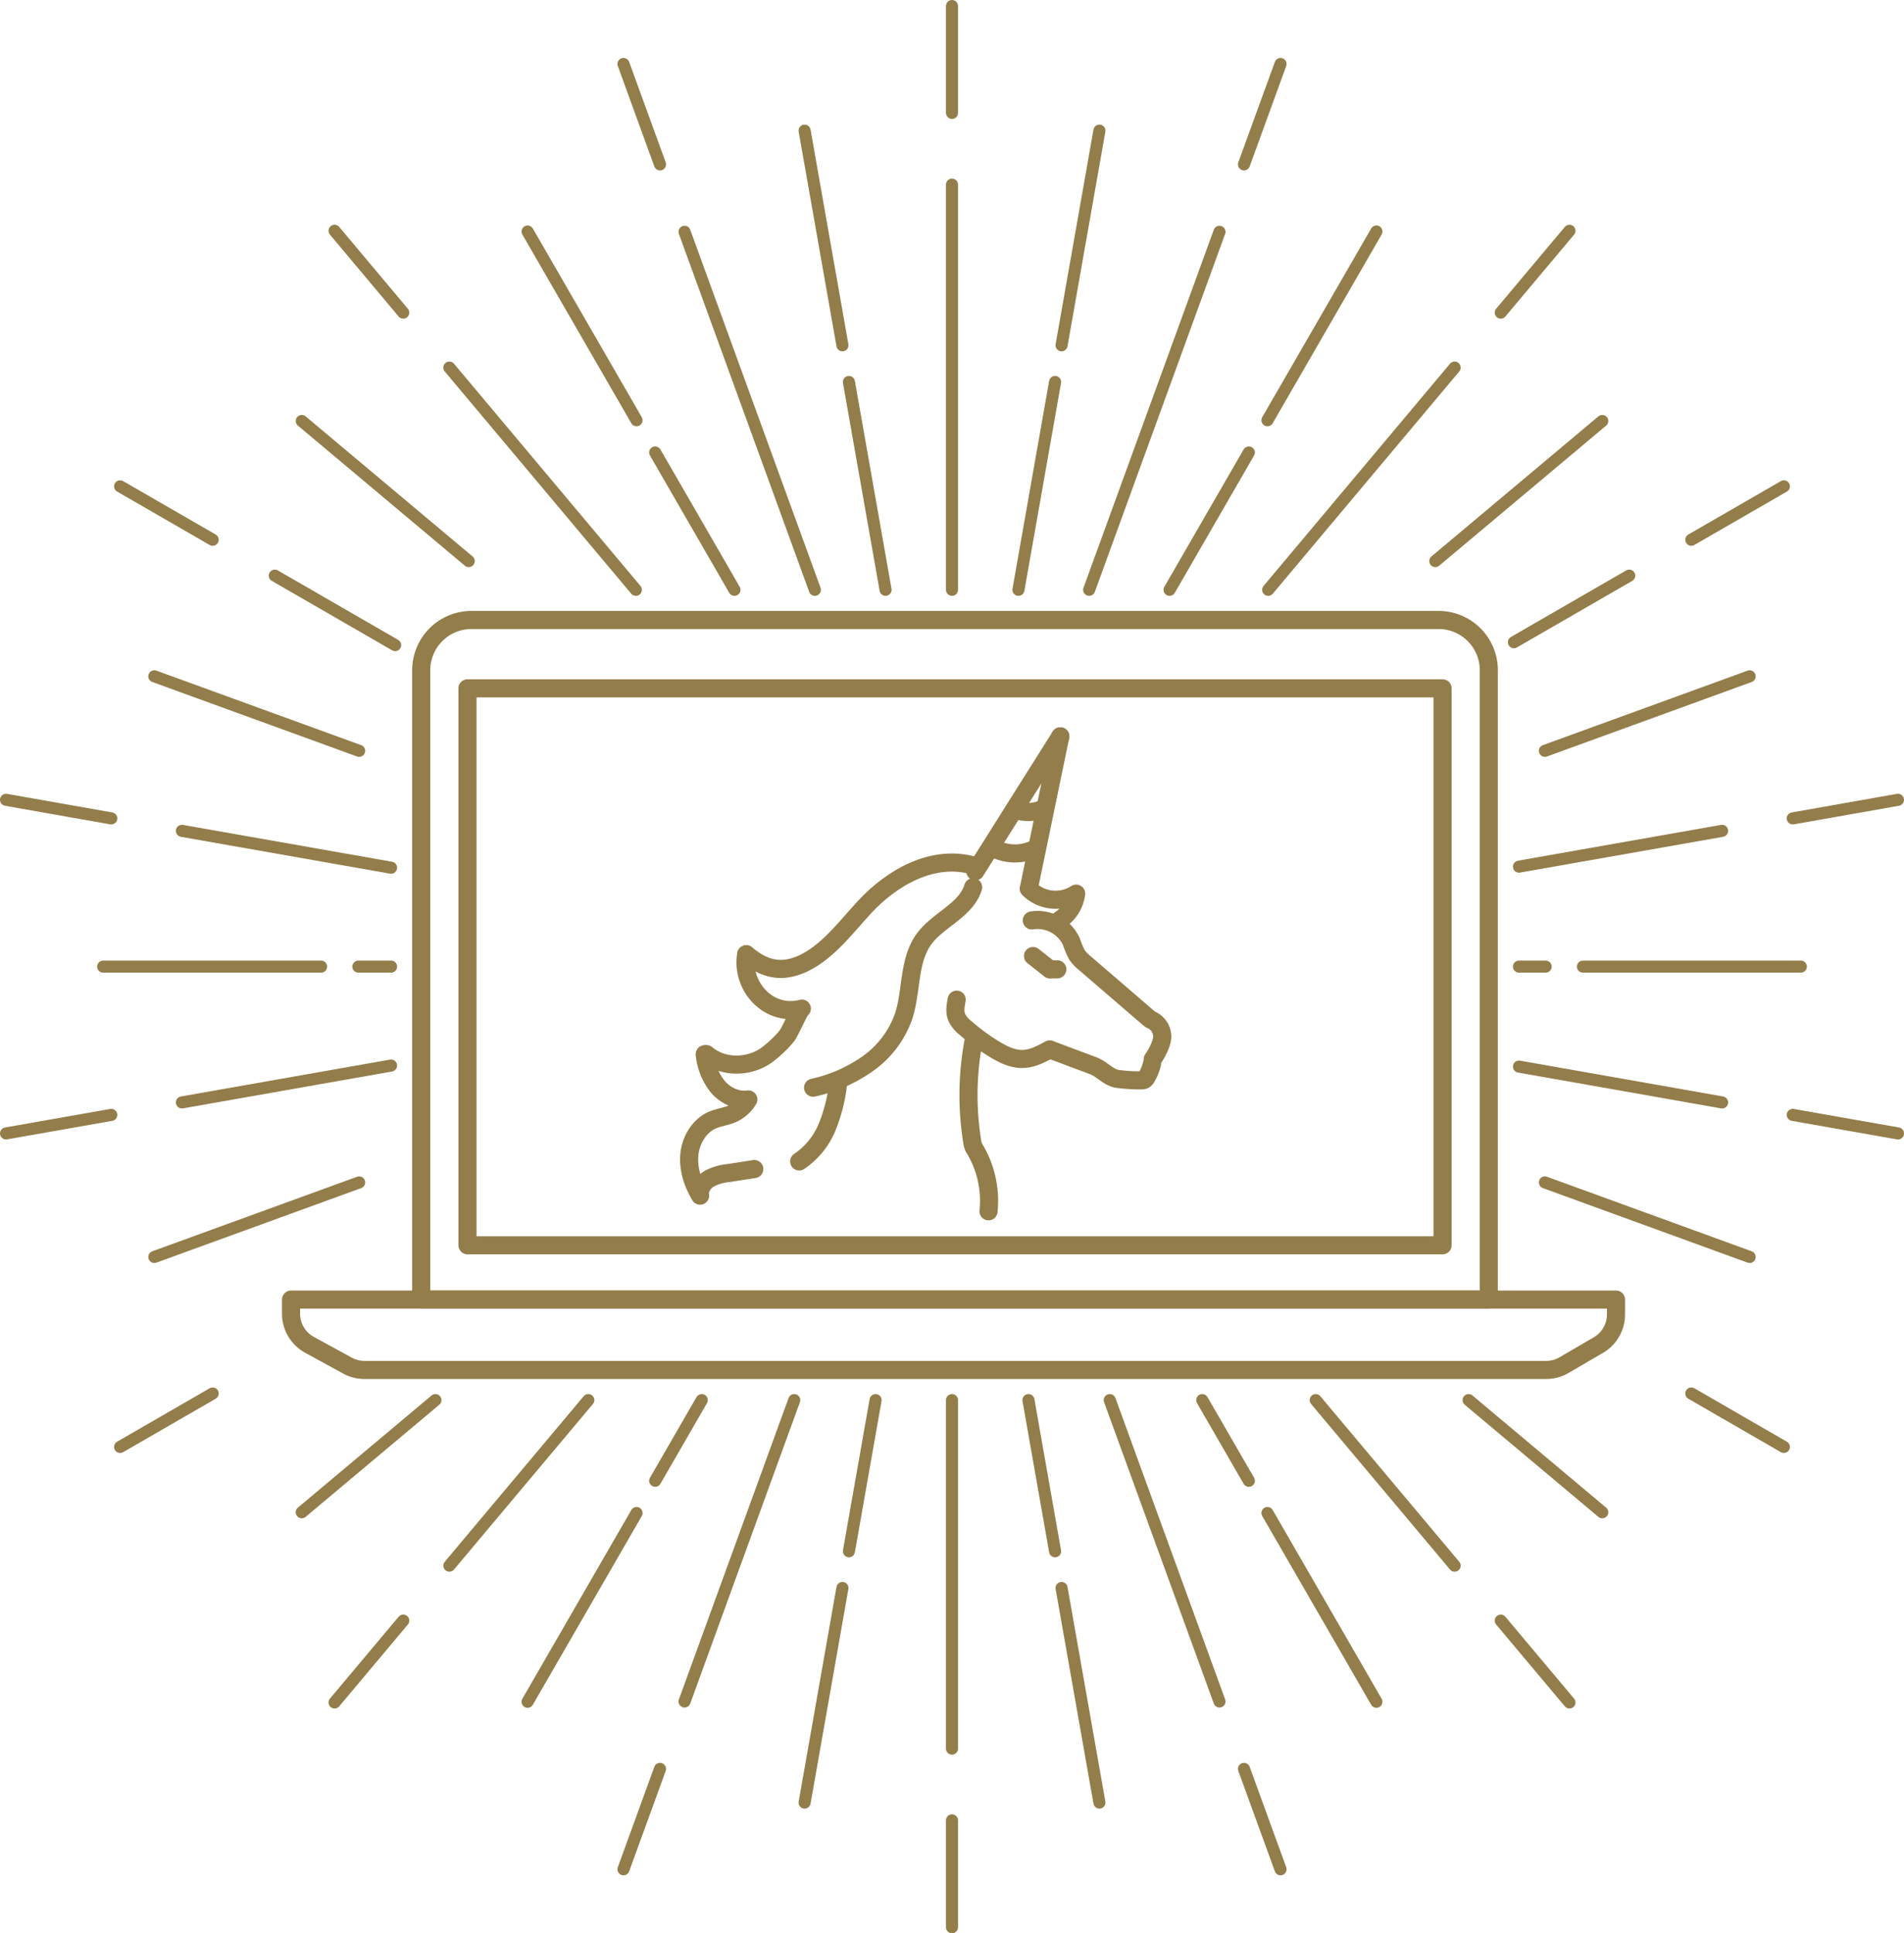 <svg xmlns="http://www.w3.org/2000/svg" viewBox="0 0 631.34 641.02"><defs><style>.cls-1,.cls-2{fill:none;stroke:#937d4a;stroke-linecap:round;stroke-linejoin:round;}.cls-1{stroke-width:4px;}.cls-2{stroke-width:6px;}</style></defs><title>s-3</title><g id="Слой_2" data-name="Слой 2"><g id="_3" data-name="3"><g id="Слой_82" data-name="Слой 82"><line class="cls-1" x1="315.67" y1="61.22" x2="315.67" y2="195.57"/><line class="cls-1" x1="315.67" y1="37.44" x2="315.67" y2="2"/><line class="cls-1" x1="270.2" y1="195.57" x2="226.99" y2="76.86"/><line class="cls-1" x1="206.74" y1="21.21" x2="218.85" y2="54.51"/><line class="cls-1" x1="149" y1="121.88" x2="210.84" y2="195.57"/><line class="cls-1" x1="110.94" y1="76.52" x2="133.71" y2="103.66"/><line class="cls-1" x1="91.12" y1="190.87" x2="131.02" y2="213.9"/><line class="cls-1" x1="39.83" y1="161.26" x2="70.52" y2="178.97"/><line class="cls-1" x1="60.32" y1="275.49" x2="129.67" y2="287.71"/><line class="cls-1" x1="36.9" y1="271.36" x2="2" y2="265.2"/><line class="cls-1" x1="129.67" y1="353.31" x2="60.32" y2="365.54"/><line class="cls-1" x1="2" y1="375.82" x2="36.9" y2="369.67"/><line class="cls-1" x1="70.52" y1="462.05" x2="39.83" y2="479.77"/><line class="cls-1" x1="195.07" y1="464.24" x2="149" y2="519.14"/><line class="cls-1" x1="133.71" y1="537.36" x2="110.94" y2="564.5"/><line class="cls-1" x1="263.36" y1="464.24" x2="226.99" y2="564.17"/><line class="cls-1" x1="218.85" y1="586.52" x2="206.74" y2="619.81"/><line class="cls-1" x1="315.67" y1="579.8" x2="315.67" y2="464.24"/><line class="cls-1" x1="315.67" y1="603.59" x2="315.67" y2="639.02"/><line class="cls-1" x1="404.36" y1="564.17" x2="367.98" y2="464.24"/><line class="cls-1" x1="424.61" y1="619.81" x2="412.49" y2="586.52"/><line class="cls-1" x1="482.34" y1="519.14" x2="436.27" y2="464.24"/><line class="cls-1" x1="520.41" y1="564.5" x2="497.63" y2="537.36"/><line class="cls-1" x1="591.51" y1="479.77" x2="560.82" y2="462.05"/><line class="cls-1" x1="571.02" y1="365.54" x2="503.67" y2="353.66"/><line class="cls-1" x1="629.34" y1="375.82" x2="594.45" y2="369.67"/><line class="cls-1" x1="571.02" y1="275.49" x2="503.67" y2="287.36"/><line class="cls-1" x1="594.45" y1="271.36" x2="629.34" y2="265.2"/><line class="cls-1" x1="540.23" y1="190.87" x2="502" y2="212.94"/><line class="cls-1" x1="560.82" y1="178.97" x2="591.51" y2="161.26"/><line class="cls-1" x1="482.34" y1="121.88" x2="420.51" y2="195.57"/><line class="cls-1" x1="497.63" y1="103.66" x2="520.41" y2="76.52"/><line class="cls-1" x1="404.36" y1="76.86" x2="361.15" y2="195.57"/><line class="cls-1" x1="412.49" y1="54.51" x2="424.61" y2="21.21"/><line class="cls-1" x1="118.82" y1="320.51" x2="129.67" y2="320.51"/><line class="cls-1" x1="106.47" y1="320.51" x2="34.21" y2="320.51"/><line class="cls-1" x1="51.18" y1="416.78" x2="119.09" y2="392.06"/><line class="cls-1" x1="144.38" y1="464.24" x2="100.06" y2="501.43"/><line class="cls-1" x1="217.25" y1="490.99" x2="232.69" y2="464.24"/><line class="cls-1" x1="211.07" y1="501.68" x2="174.94" y2="564.27"/><line class="cls-1" x1="281.49" y1="514.37" x2="290.33" y2="464.24"/><line class="cls-1" x1="279.34" y1="526.53" x2="266.8" y2="597.7"/><line class="cls-1" x1="349.85" y1="514.37" x2="341.02" y2="464.24"/><line class="cls-1" x1="364.55" y1="597.7" x2="352" y2="526.53"/><line class="cls-1" x1="398.65" y1="464.24" x2="414.1" y2="490.99"/><line class="cls-1" x1="420.27" y1="501.68" x2="456.4" y2="564.27"/><line class="cls-1" x1="531.29" y1="501.43" x2="486.96" y2="464.24"/><line class="cls-1" x1="512.26" y1="392.06" x2="580.16" y2="416.78"/><line class="cls-1" x1="512.52" y1="320.51" x2="503.67" y2="320.51"/><line class="cls-1" x1="524.87" y1="320.51" x2="597.14" y2="320.51"/><line class="cls-1" x1="580.16" y1="224.25" x2="512.26" y2="248.96"/><line class="cls-1" x1="475.93" y1="186.04" x2="531.29" y2="139.59"/><line class="cls-1" x1="414.1" y1="150.03" x2="387.81" y2="195.57"/><line class="cls-1" x1="420.27" y1="139.34" x2="456.4" y2="76.76"/><line class="cls-1" x1="349.85" y1="126.65" x2="337.7" y2="195.57"/><line class="cls-1" x1="352" y1="114.49" x2="364.55" y2="43.32"/><line class="cls-1" x1="281.49" y1="126.65" x2="293.64" y2="195.57"/><line class="cls-1" x1="266.8" y1="43.32" x2="279.34" y2="114.49"/><line class="cls-1" x1="217.25" y1="150.03" x2="243.54" y2="195.57"/><line class="cls-1" x1="211.07" y1="139.34" x2="174.94" y2="76.76"/><line class="cls-1" x1="155.42" y1="186.04" x2="100.06" y2="139.59"/><line class="cls-1" x1="119.09" y1="248.96" x2="51.18" y2="224.25"/></g><g id="Слой_84" data-name="Слой 84"><path class="cls-2" d="M156.34,205.57H477a16.67,16.67,0,0,1,16.67,16.67V430.91a0,0,0,0,1,0,0h-354a0,0,0,0,1,0,0V222.24A16.67,16.67,0,0,1,156.34,205.57Z"/><path class="cls-2" d="M512.66,454.24H120.84a11.74,11.74,0,0,1-5.63-1.44l-12.59-6.89a11.74,11.74,0,0,1-6.11-10.3v-4.7H535.84v4.92A11.74,11.74,0,0,1,530,446l-11.43,6.67A11.74,11.74,0,0,1,512.66,454.24Z"/><rect class="cls-2" x="155.01" y="228.24" width="323.33" height="184.67"/></g><g id="Слой_85" data-name="Слой 85"><path class="cls-2" d="M247.45,316.41c4.58,3.83,9.53,6,15.59,4.27,9.74-2.71,17-12.76,23.57-19.85,9.15-9.92,23-17.92,36.8-13.66"/><path class="cls-2" d="M247.44,316.42c-1.86,10.52,7.44,20.94,18.44,18-.72.19-4,8-5.06,9.18A39.24,39.24,0,0,1,254,350c-5.8,4-14.24,4.15-19.76-.48"/><path class="cls-2" d="M233.67,349.55a20.59,20.59,0,0,0,4.23,10.65c2.49,3,6.41,4.9,10.24,4.35a11.57,11.57,0,0,1-5.44,4.81c-2.06.88-4.35,1.13-6.41,2-4.41,1.9-7.22,6.6-7.7,11.38s1.11,9.58,3.55,13.71c-.38-2.22,1.1-4.43,3-5.61a17.16,17.16,0,0,1,6.45-1.89l8.52-1.32"/><line class="cls-2" x1="323.41" y1="288.91" x2="351.59" y2="244.16"/><line class="cls-2" x1="351.59" y1="244.16" x2="341.34" y2="293.66"/><path class="cls-2" d="M341.11,294.64a12.56,12.56,0,0,0,15.73,1.67,12.22,12.22,0,0,1-5.42,8.71"/><path class="cls-2" d="M322.68,294.18c-2.3,7.66-11.57,10.72-16.29,17.18-5.24,7.19-4,17.13-6.75,25.58a32.38,32.38,0,0,1-11.84,15.71,49.67,49.67,0,0,1-18.19,8"/><path class="cls-2" d="M277.91,359.13a53.45,53.45,0,0,1-3.62,14.51A25.31,25.31,0,0,1,265,385.1"/><path class="cls-2" d="M317.22,331.47c-.37,1.93-.73,4,0,5.81a9.67,9.67,0,0,0,2.8,3.46,68,68,0,0,0,9.83,7.22c2.82,1.7,5.93,3.24,9.23,3.17s6.12-1.62,8.93-3.14"/><path class="cls-2" d="M342.14,305.19a12.34,12.34,0,0,1,13.1,7,31.51,31.51,0,0,0,1.84,4.39,13.62,13.62,0,0,0,2.76,2.89l20.81,17.91"/><path class="cls-2" d="M348.16,348l14.2,5.32c2.66,1,4.42,3.09,6.88,4.07a7.52,7.52,0,0,0,1.87.41,52.65,52.65,0,0,0,7.42.41,2,2,0,0,0,.85-.14,2,2,0,0,0,.76-.82A16.08,16.08,0,0,0,382,352.7"/><path class="cls-2" d="M381.49,338.06a6.08,6.08,0,0,1,3.88,6,9.32,9.32,0,0,1-.72,2.73,21.81,21.81,0,0,1-2.42,4.44"/><path class="cls-2" d="M322.81,345.2a97,97,0,0,0-.29,34.22"/><path class="cls-2" d="M322.86,380.39a33.58,33.58,0,0,1,4.92,21.25"/><path class="cls-2" d="M342.53,317l5.58,4.4"/><path class="cls-2" d="M348.34,321.41h2.25"/><path class="cls-2" d="M329,281a15.3,15.3,0,0,0,14.12.48"/><path class="cls-2" d="M336.8,268.52a11.8,11.8,0,0,0,8.53-.14"/></g></g></g></svg>